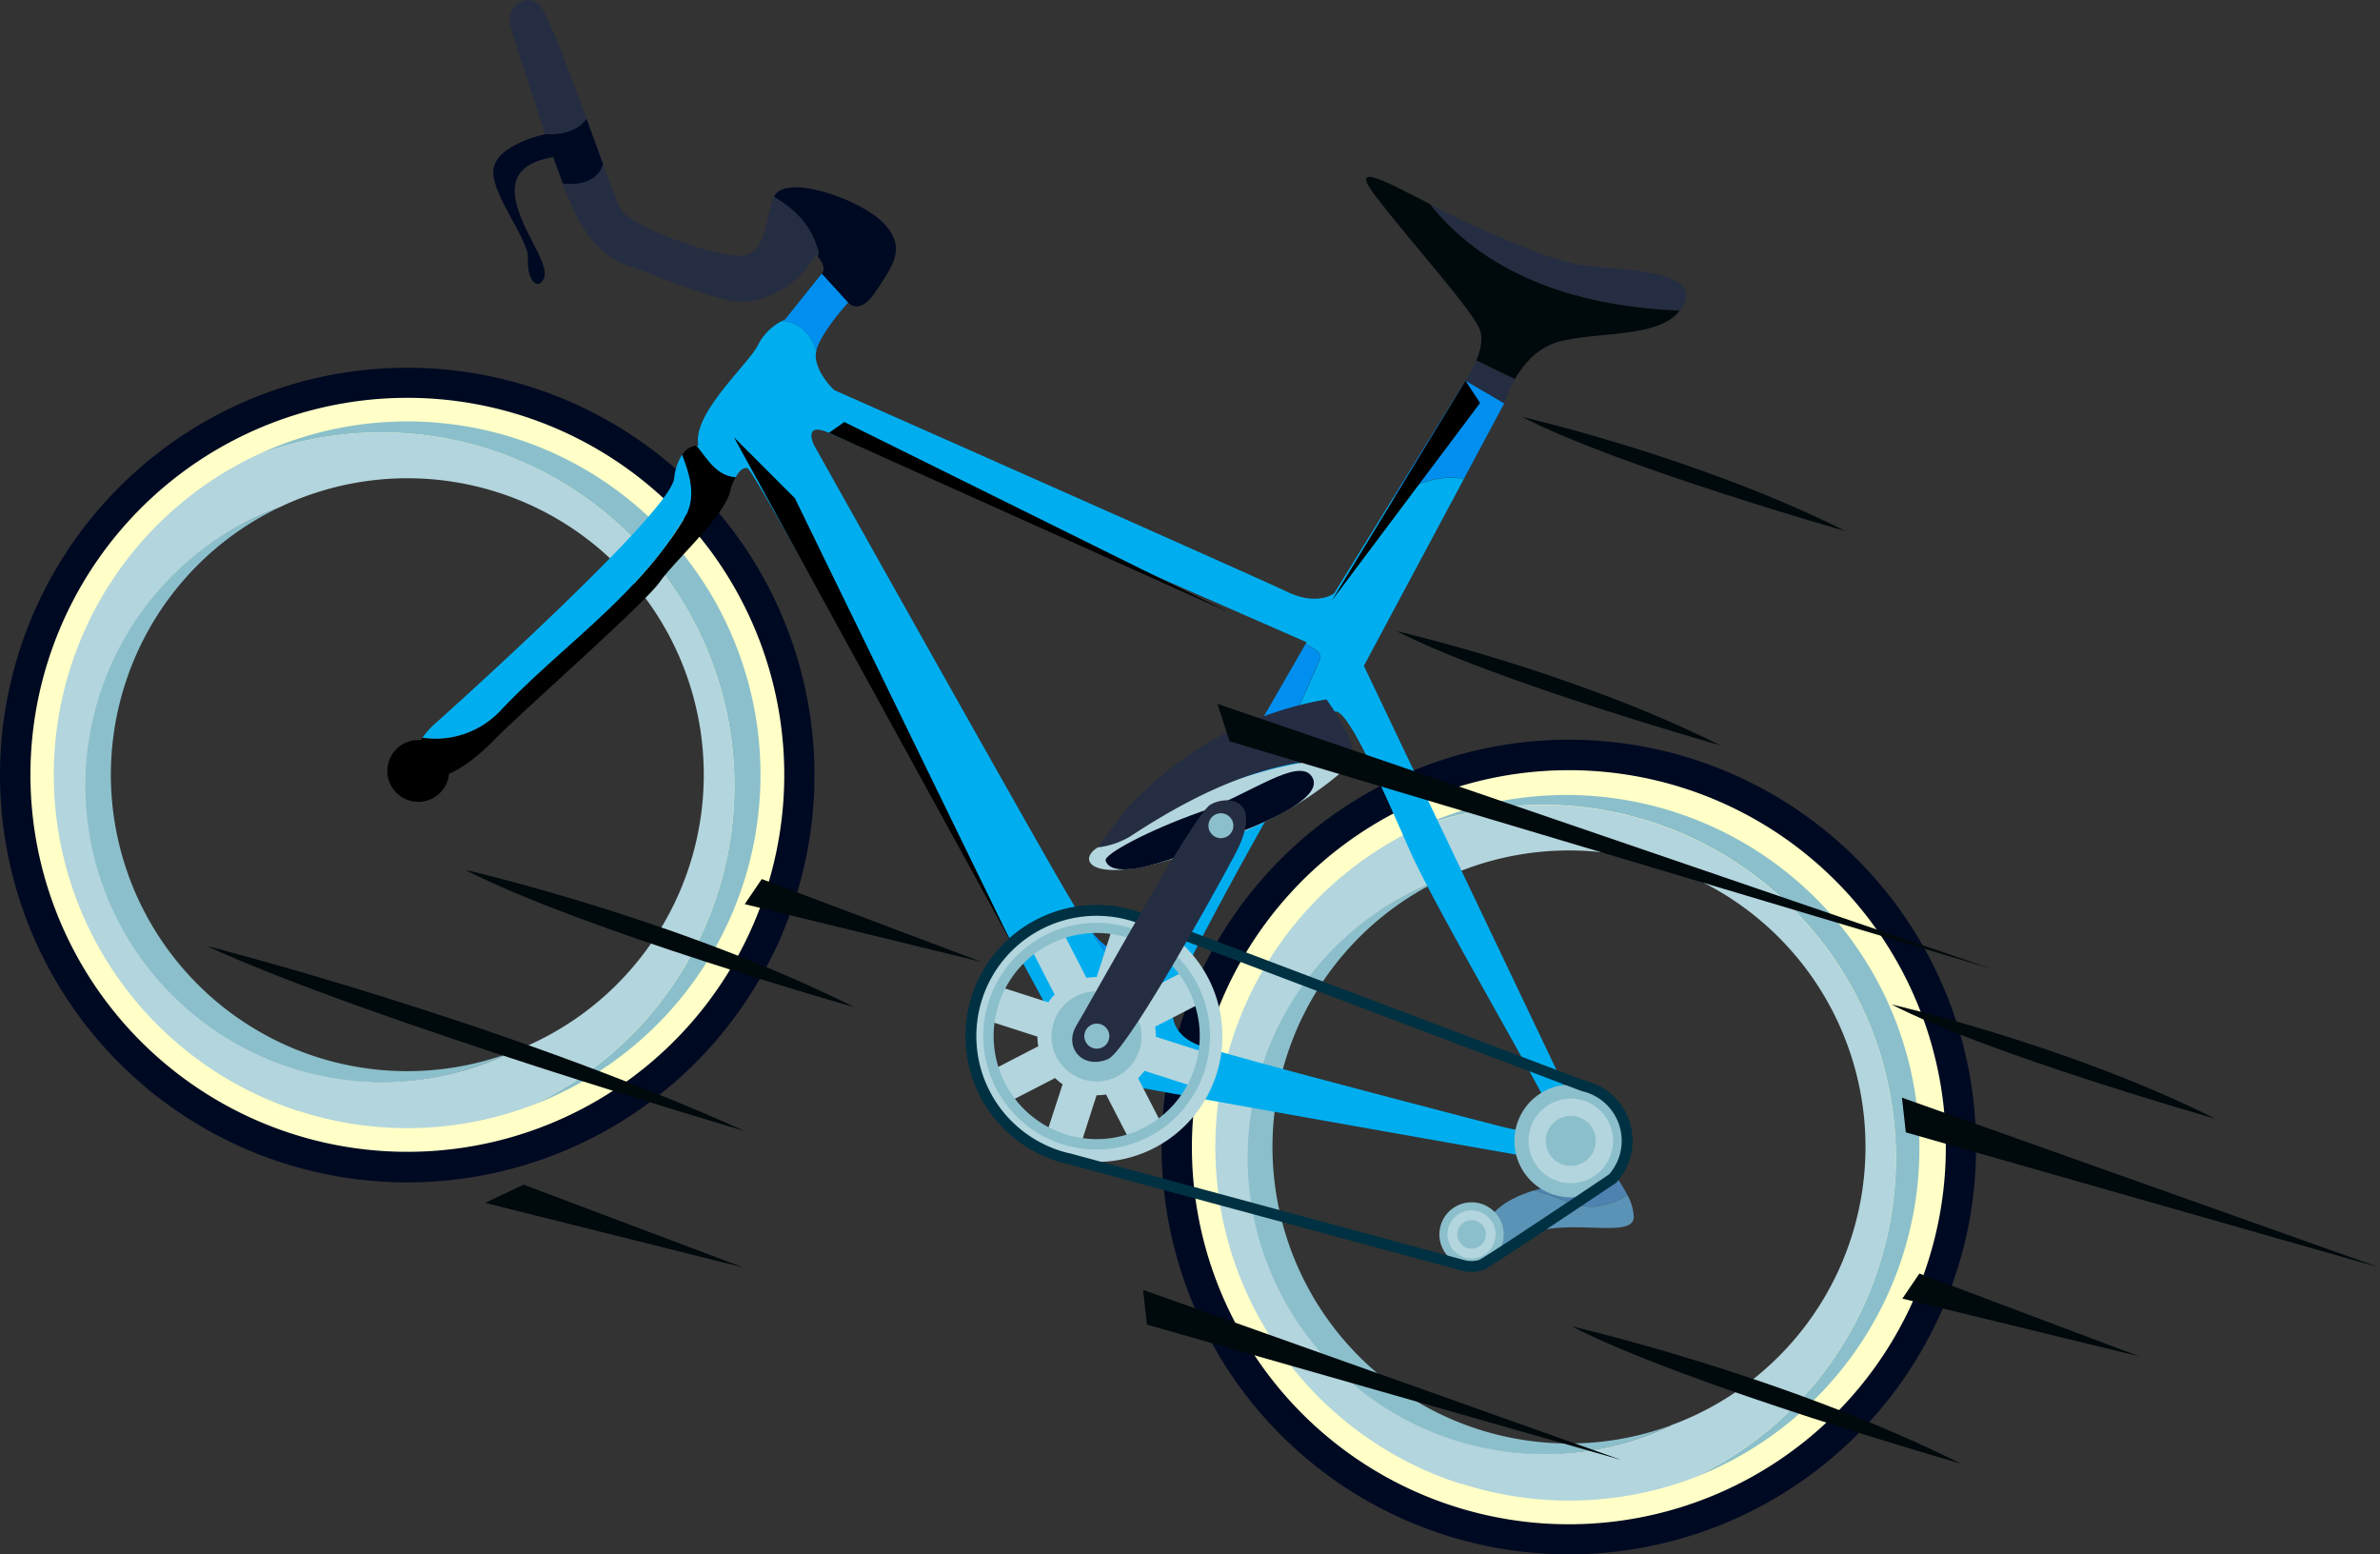 <svg xmlns="http://www.w3.org/2000/svg" viewBox="0 0 533.07 348.09"><rect x="0" y="0" width="533.07" height="348.09" fill="#333333" stroke="none"/><defs><style>.cls-1{fill:#000922;}.cls-2{fill:#ffffc7;}.cls-3{fill:#8bbfcb;}.cls-4{fill:#b3d5dd;}.cls-5{fill:#00aeef;}.cls-6{fill:#008fef;}.cls-7{fill:#4e82b0;}.cls-8{fill:#5a93b5;}.cls-9{fill:none;stroke:#003142;stroke-miterlimit:10;stroke-width:2.44px;}.cls-10{fill:#252d42;}.cls-11{fill:#00090c;}</style></defs><title>bicicleta</title><g id="Capa_2" data-name="Capa 2"><g id="Capa_1-2" data-name="Capa 1"><path class="cls-1" d="M4.38,145.65A91.21,91.21,0,1,0,52.45,91,91.18,91.18,0,0,0,4.38,145.65Zm113.18,99.67a76.51,76.51,0,1,1,46.52-48.48A76.19,76.19,0,0,1,117.56,245.32Z"/><path class="cls-2" d="M10.85,147.73A84.42,84.42,0,1,0,55.34,97.1,84.39,84.39,0,0,0,10.85,147.73ZM115.59,240a70.8,70.8,0,1,1,43-44.87A70.52,70.52,0,0,1,115.59,240Z"/><path class="cls-3" d="M160.71,200.11A79.12,79.12,0,0,0,57.59,101.87,79.12,79.12,0,1,1,119,247.57,78.88,78.88,0,0,0,160.71,200.11Z"/><path class="cls-3" d="M28,153.23a66.38,66.38,0,0,0,86.06,82.58A66.38,66.38,0,1,1,62.51,113.64,66.22,66.22,0,0,0,28,153.23Z"/><path class="cls-4" d="M67.07,248.83A78.76,78.76,0,0,0,119,247.57a79.12,79.12,0,0,0-61.41-145.7,79.12,79.12,0,0,0,9.48,147Zm47-13A66.38,66.38,0,1,1,62.51,113.64a66.38,66.38,0,1,1,51.56,122.17Z"/><path class="cls-1" d="M264.54,229a91.21,91.21,0,1,0,48.07-54.7A91.18,91.18,0,0,0,264.54,229ZM377.72,328.7a76.51,76.51,0,1,1,46.52-48.48A76.19,76.19,0,0,1,377.72,328.7Z"/><path class="cls-2" d="M271,231.11a84.43,84.43,0,1,0,44.5-50.63A84.4,84.4,0,0,0,271,231.11Zm104.74,92.23a70.8,70.8,0,1,1,43.05-44.87A70.52,70.52,0,0,1,375.75,323.34Z"/><path class="cls-3" d="M420.87,283.49a79.12,79.12,0,0,0-103.12-98.24A79.12,79.12,0,1,1,379.16,331,78.85,78.85,0,0,0,420.87,283.49Z"/><path class="cls-3" d="M288.17,236.61a66.39,66.39,0,0,0,86.06,82.58A66.38,66.38,0,1,1,322.68,197,66.2,66.2,0,0,0,288.17,236.61Z"/><path class="cls-4" d="M327.23,332.21A78.76,78.76,0,0,0,379.16,331a79.12,79.12,0,0,0-61.41-145.7,79.12,79.12,0,0,0,9.48,147Zm47-13A66.38,66.38,0,1,1,322.68,197a66.38,66.38,0,1,1,51.55,122.17Z"/><path d="M94.29,165.73l.34-.5a19.94,19.94,0,0,0,17.57-6.18c13.89-14.68,31.26-25.94,41.65-44,2-4.48.57-8.79-1.08-13.16A4.34,4.34,0,0,1,156,99.78c2.45,3,4.42,6.74,8.77,7.07a15.89,15.89,0,0,0-1.1,2.53c-.63,5.54-12.37,15.93-15.88,20.92s-30.65,28.81-36.92,35.21c-3.32,3.41-7,6.37-10.3,7.77a7.58,7.58,0,0,1-.3,1.46,6.92,6.92,0,1,1-6-9Z"/><path class="cls-5" d="M153.85,115c-10.39,18.08-27.76,29.34-41.65,44a19.94,19.94,0,0,1-17.57,6.18,18.72,18.72,0,0,1,2.29-2.66s53-47.27,54.07-55.34a12.21,12.21,0,0,1,1.78-5.36C154.42,106.24,155.85,110.55,153.85,115Z"/><path class="cls-6" d="M312.18,111.22l16.06-26,8.69,5.08-9.05,16.92C322.5,106.19,317.1,108.2,312.18,111.22Z"/><path class="cls-6" d="M175.06,71.92a5.72,5.72,0,0,1,.74-.34l8.29-10.35L190,67.72s-6.12,6.65-7.19,10.84C181.73,75.05,179,72,175.06,71.92Z"/><path class="cls-5" d="M156.44,99.79a2.86,2.86,0,0,0-.42,0c2.45,3,4.42,6.74,8.77,7.07.68-1.22,1.61-2.34,2.65-2,2.08.66,72.47,130.69,72.47,130.69s1.44,5.06,6.4,6.27c4.62,1.12,87.09,15.65,98.8,17.71a7.31,7.31,0,1,0,8.65-10.47l-.45-.11a6.79,6.79,0,0,0-.49-.54l-47.34-99.31,22.4-41.85c-5.38-1-10.78,1-15.7,4l-13.34,21.59s-3.65,3-10.6-.34S186.82,87.34,186.82,87.34,183,83.82,182.7,79.9a4.37,4.37,0,0,1,.15-1.34c-1.12-3.51-3.86-6.61-7.79-6.64a12.28,12.28,0,0,0-5.29,5.37C167.63,81.58,154.86,92.78,156.44,99.79ZM263.59,221.33c2.45-6.48,32.45-61.88,35.56-62s11.39,19.33,16.72,31.36,29.29,53,30.48,56.44c.56,1.61.86,2.46,1,2.91a7.35,7.35,0,0,0-2.62,3.3c-1.79.19-4.63-.07-9.16-1.25,0,0-62.15-16.1-67.24-18.11S261.13,227.81,263.59,221.33ZM185.66,96.92l107,46.9-.25.45c2.09.89,3.69,1.95,3.29,3.2-10.08,24.31-24.33,47.28-40,67.5-3.75,4.54-8.13-1-11.47-6.78a76.89,76.89,0,0,1-4.7-7.2C233,190.13,182.29,99.62,182.29,99.62S179.76,94.33,185.66,96.92Z"/><path class="cls-6" d="M250.7,212.61c2.52.08,38.3-62.43,41.68-68.34,2.09.89,3.69,1.95,3.29,3.2-10.08,24.31-24.33,47.28-40,67.5-3.75,4.54-8.13-1-11.47-6.78C247.24,212.2,248.83,212.55,250.7,212.61Z"/><path class="cls-4" d="M218.8,223.43a28.17,28.17,0,1,0,35.42-18.23A28.17,28.17,0,0,0,218.8,223.43Zm19.75-13.78a23.16,23.16,0,0,1,10.3-.87l-3.21,10a13.44,13.44,0,0,0-2.29.2Zm18,1.58a23.3,23.3,0,0,1,7.88,6.7l-9.34,4.81a13.12,13.12,0,0,0-1.75-1.49Zm11.54,13.87a23.27,23.27,0,0,1,.8,10.26l-10-3.2a12.78,12.78,0,0,0-.18-2.24ZM266.36,243a23.2,23.2,0,0,1-6.64,7.78l-4.81-9.34a14,14,0,0,0,1.42-1.65Zm-13.81,11.44a23.55,23.55,0,0,1-10.15.82l3.21-10a12.46,12.46,0,0,0,2.12-.17Zm-17.81-1.64a23.2,23.2,0,0,1-7.78-6.57l9.36-4.82A12.65,12.65,0,0,0,238,242.8ZM223.25,239.1a23.42,23.42,0,0,1-.89-10.19l10,3.22a12.94,12.94,0,0,0,.19,2.16Zm1.53-17.86a23.43,23.43,0,0,1,6.62-7.89l4.83,9.37a12.57,12.57,0,0,0-1.45,1.72Z"/><path class="cls-3" d="M236,229a10.08,10.08,0,1,0,12.67-6.52A10.07,10.07,0,0,0,236,229Z"/><path class="cls-3" d="M221.46,224.28a25.38,25.38,0,1,0,31.91-16.42A25.38,25.38,0,0,0,221.46,224.28Zm2.19.7a23.08,23.08,0,1,1,14.93,29A23.07,23.07,0,0,1,223.65,225Z"/><path class="cls-7" d="M358.94,269.86c-5,1.5-10-2.07-15.34-3.29,7.59-2.28,10.78.32,10.78.32s-7.2-7.14,1.65-10.89c0,0,5.7,6.12,8.45,11.58A13.26,13.26,0,0,1,358.94,269.86Z"/><path class="cls-8" d="M343.6,266.57c5.35,1.22,10.32,4.79,15.34,3.29a13.26,13.26,0,0,0,5.54-2.28,10.59,10.59,0,0,1,1.44,5.09c-.39,5.64-19.73-1.92-27.52,6.37,0,0-3.92,3-5.7,1.3s-1.69-8.76,8-12.74C341.73,267.18,342.7,266.84,343.6,266.57Z"/><path class="cls-3" d="M339.8,251.63a12.63,12.63,0,1,0,15.88-8.17A12.63,12.63,0,0,0,339.8,251.63Z"/><path class="cls-4" d="M342.81,252.59a9.47,9.47,0,1,0,11.91-6.13A9.47,9.47,0,0,0,342.81,252.59Z"/><path class="cls-3" d="M346.49,253.77a5.6,5.6,0,1,0,7.05-3.63A5.6,5.6,0,0,0,346.49,253.77Z"/><path class="cls-3" d="M322.74,274.23a7.2,7.2,0,1,0,9.05-4.66A7.21,7.21,0,0,0,322.74,274.23Z"/><path class="cls-4" d="M324.46,274.78a5.39,5.39,0,1,0,6.78-3.49A5.39,5.39,0,0,0,324.46,274.78Z"/><path class="cls-3" d="M326.56,275.45a3.19,3.19,0,1,0,4-2.07A3.18,3.18,0,0,0,326.56,275.45Z"/><path class="cls-9" d="M218.8,223.43a28.17,28.17,0,0,1,35.42-18.23c.94.3,1.85.65,2.73,1l97.79,37h0c.31.07.62.15.93.25a12.61,12.61,0,0,1,5.52,20.47h0s-28.2,18.95-29.44,19.35a7.21,7.21,0,0,1-4.36,0l-87.84-23.76c-.84-.18-1.69-.4-2.53-.67s-1.39-.49-2.07-.77h0A28.16,28.16,0,0,1,218.8,223.43Z"/><path class="cls-1" d="M173.36,44.07l0,0c2.32-5.38,19.51.51,24.64,6s1.95,9.42-1.79,15.11-6.19,2.6-6.19,2.6l-5.95-6.49c1.06-1.32-.21-3-.91-3.83.07-.38.09-.75.17-1C181.74,50.26,177.88,46.82,173.36,44.07Z"/><path class="cls-10" d="M120.5.69C123.64,2.84,136.77,43,139,46.78s17.61,9.47,25.34,10.42,6.71-7.76,9-13.13c4.52,2.75,8.38,6.19,10,12.33-.08.25-.1.62-.17,1-.23-.26-.4-.42-.4-.42-3.72,6.84-11.51,10.85-17,10.63s-19.62-6.29-24.86-8-9.59-5.75-13.5-15S116,11.11,114.46,6.4,117.37-1.46,120.5.69Z"/><path class="cls-1" d="M131.36,26.58s-2.12,3.93-9.2,3.45c0,0-10.62,2.21-11.6,7.63s7.94,15.82,7.68,20.2,1.86,7.34,3.44,4.78-2.75-8.24-5.06-14.1S114,36.77,123.93,35.19l2.13,5.88s7.28,1.28,9-4.33Z"/><path class="cls-10" d="M320.22,45.67c4.33,2.24,9.13,4.68,13.65,6.57,15.48,6.5,17.22,7,26.55,7.75s20.76,2.06,16.24,9c-.13.19-.26.37-.4.55C354.94,68.67,333.72,62.6,320.22,45.67Z"/><path class="cls-10" d="M336.93,90.32l-8.69-5.08a27.12,27.12,0,0,0,2.46-4.53c2.86,1.43,5.75,2.8,8.66,4.18A27.06,27.06,0,0,0,336.93,90.32Z"/><path class="cls-11" d="M320.22,45.67c13.5,16.93,34.72,23,56,23.9-4.91,6.31-18.68,4.57-27.28,7-4.65,1.33-7.74,5.06-9.62,8.3-2.91-1.38-5.8-2.75-8.66-4.18.9-2.14,1.55-4.66.88-6.63-1.45-4.29-14.75-18.88-23.4-30.07C302.05,36.09,309.72,40.26,320.22,45.67Z"/><path class="cls-4" d="M245.91,189.75c16.16-10.62,39.37-20.27,57-19.83a3.24,3.24,0,0,1-1,1.72,78.65,78.65,0,0,1-19.58,12.84C246.62,201.35,239.82,193.35,245.91,189.75Z"/><path class="cls-10" d="M297.11,156.61c3.63,5.19,6.54,10.24,5.79,13.31-17.62-.44-33.68,6.82-49.85,17.44a18.41,18.41,0,0,1-7.14,2.39c3.09-4,5.63-8.37,9.34-11.63A78.73,78.73,0,0,1,297.11,156.61Z"/><path class="cls-1" d="M247.64,192.73c-.48-1.43,9.75-6.86,21-10.83s22.17-12.51,25.19-8-9.89,10-15.54,12.21S249.71,199,247.64,192.73Z"/><path class="cls-10" d="M248.11,237.2c-5.91,2.36-9.87-2.9-7-7.57s26.25-47.29,30-49.46,12.31-1.55,5.39,11.38S252,235.68,248.11,237.2Z"/><path class="cls-3" d="M243,231.17a2.8,2.8,0,1,0,3.52-1.81A2.79,2.79,0,0,0,243,231.17Z"/><path class="cls-3" d="M270.8,184.06a2.79,2.79,0,1,0,3.52-1.81A2.79,2.79,0,0,0,270.8,184.06Z"/><polygon class="cls-11" points="272.68 157.62 446.19 216.99 275.4 165.99 272.68 157.62"/><polygon class="cls-11" points="426 245.8 533.07 283.87 426.86 253.57 426 245.8"/><polygon class="cls-11" points="256.03 288.85 363.1 326.92 256.89 296.62 256.03 288.85"/><polygon class="cls-11" points="170.62 196.85 219.82 215.39 166.81 202.47 170.62 196.85"/><polygon class="cls-11" points="429.9 285.19 479.11 303.72 426.09 290.8 429.9 285.19"/><polygon class="cls-11" points="117.26 265.28 166.47 283.82 108.65 269.36 117.26 265.28"/><path class="cls-11" d="M340.87,93.35s39.41,9,72.5,25.58C413.37,118.93,362.59,104.52,340.87,93.35Z"/><path class="cls-11" d="M312.84,141.34s39.4,9,72.5,25.58C385.34,166.92,334.55,152.52,312.84,141.34Z"/><path class="cls-11" d="M104.15,194.77s47.41,10.86,87.23,30.78C191.38,225.55,130.28,208.22,104.15,194.77Z"/><path class="cls-11" d="M352,297s47.41,10.86,87.23,30.78C439.27,327.73,378.17,310.4,352,297Z"/><path class="cls-11" d="M46.17,211.79s64.91,16.47,120.62,41.48C166.79,253.27,82.76,228.59,46.17,211.79Z"/><path class="cls-11" d="M423.67,224.93s39.4,9,72.5,25.58C496.17,250.51,445.38,236.1,423.67,224.93Z"/><polygon points="178.03 111.55 226.63 211.31 164.38 97.91 178.03 111.55"/><polygon points="185.66 96.92 275.23 137.13 189.11 94.5 185.66 96.92"/><polygon points="298.25 134.57 331.5 90.24 328.24 85.24 298.25 134.57"/></g></g></svg>